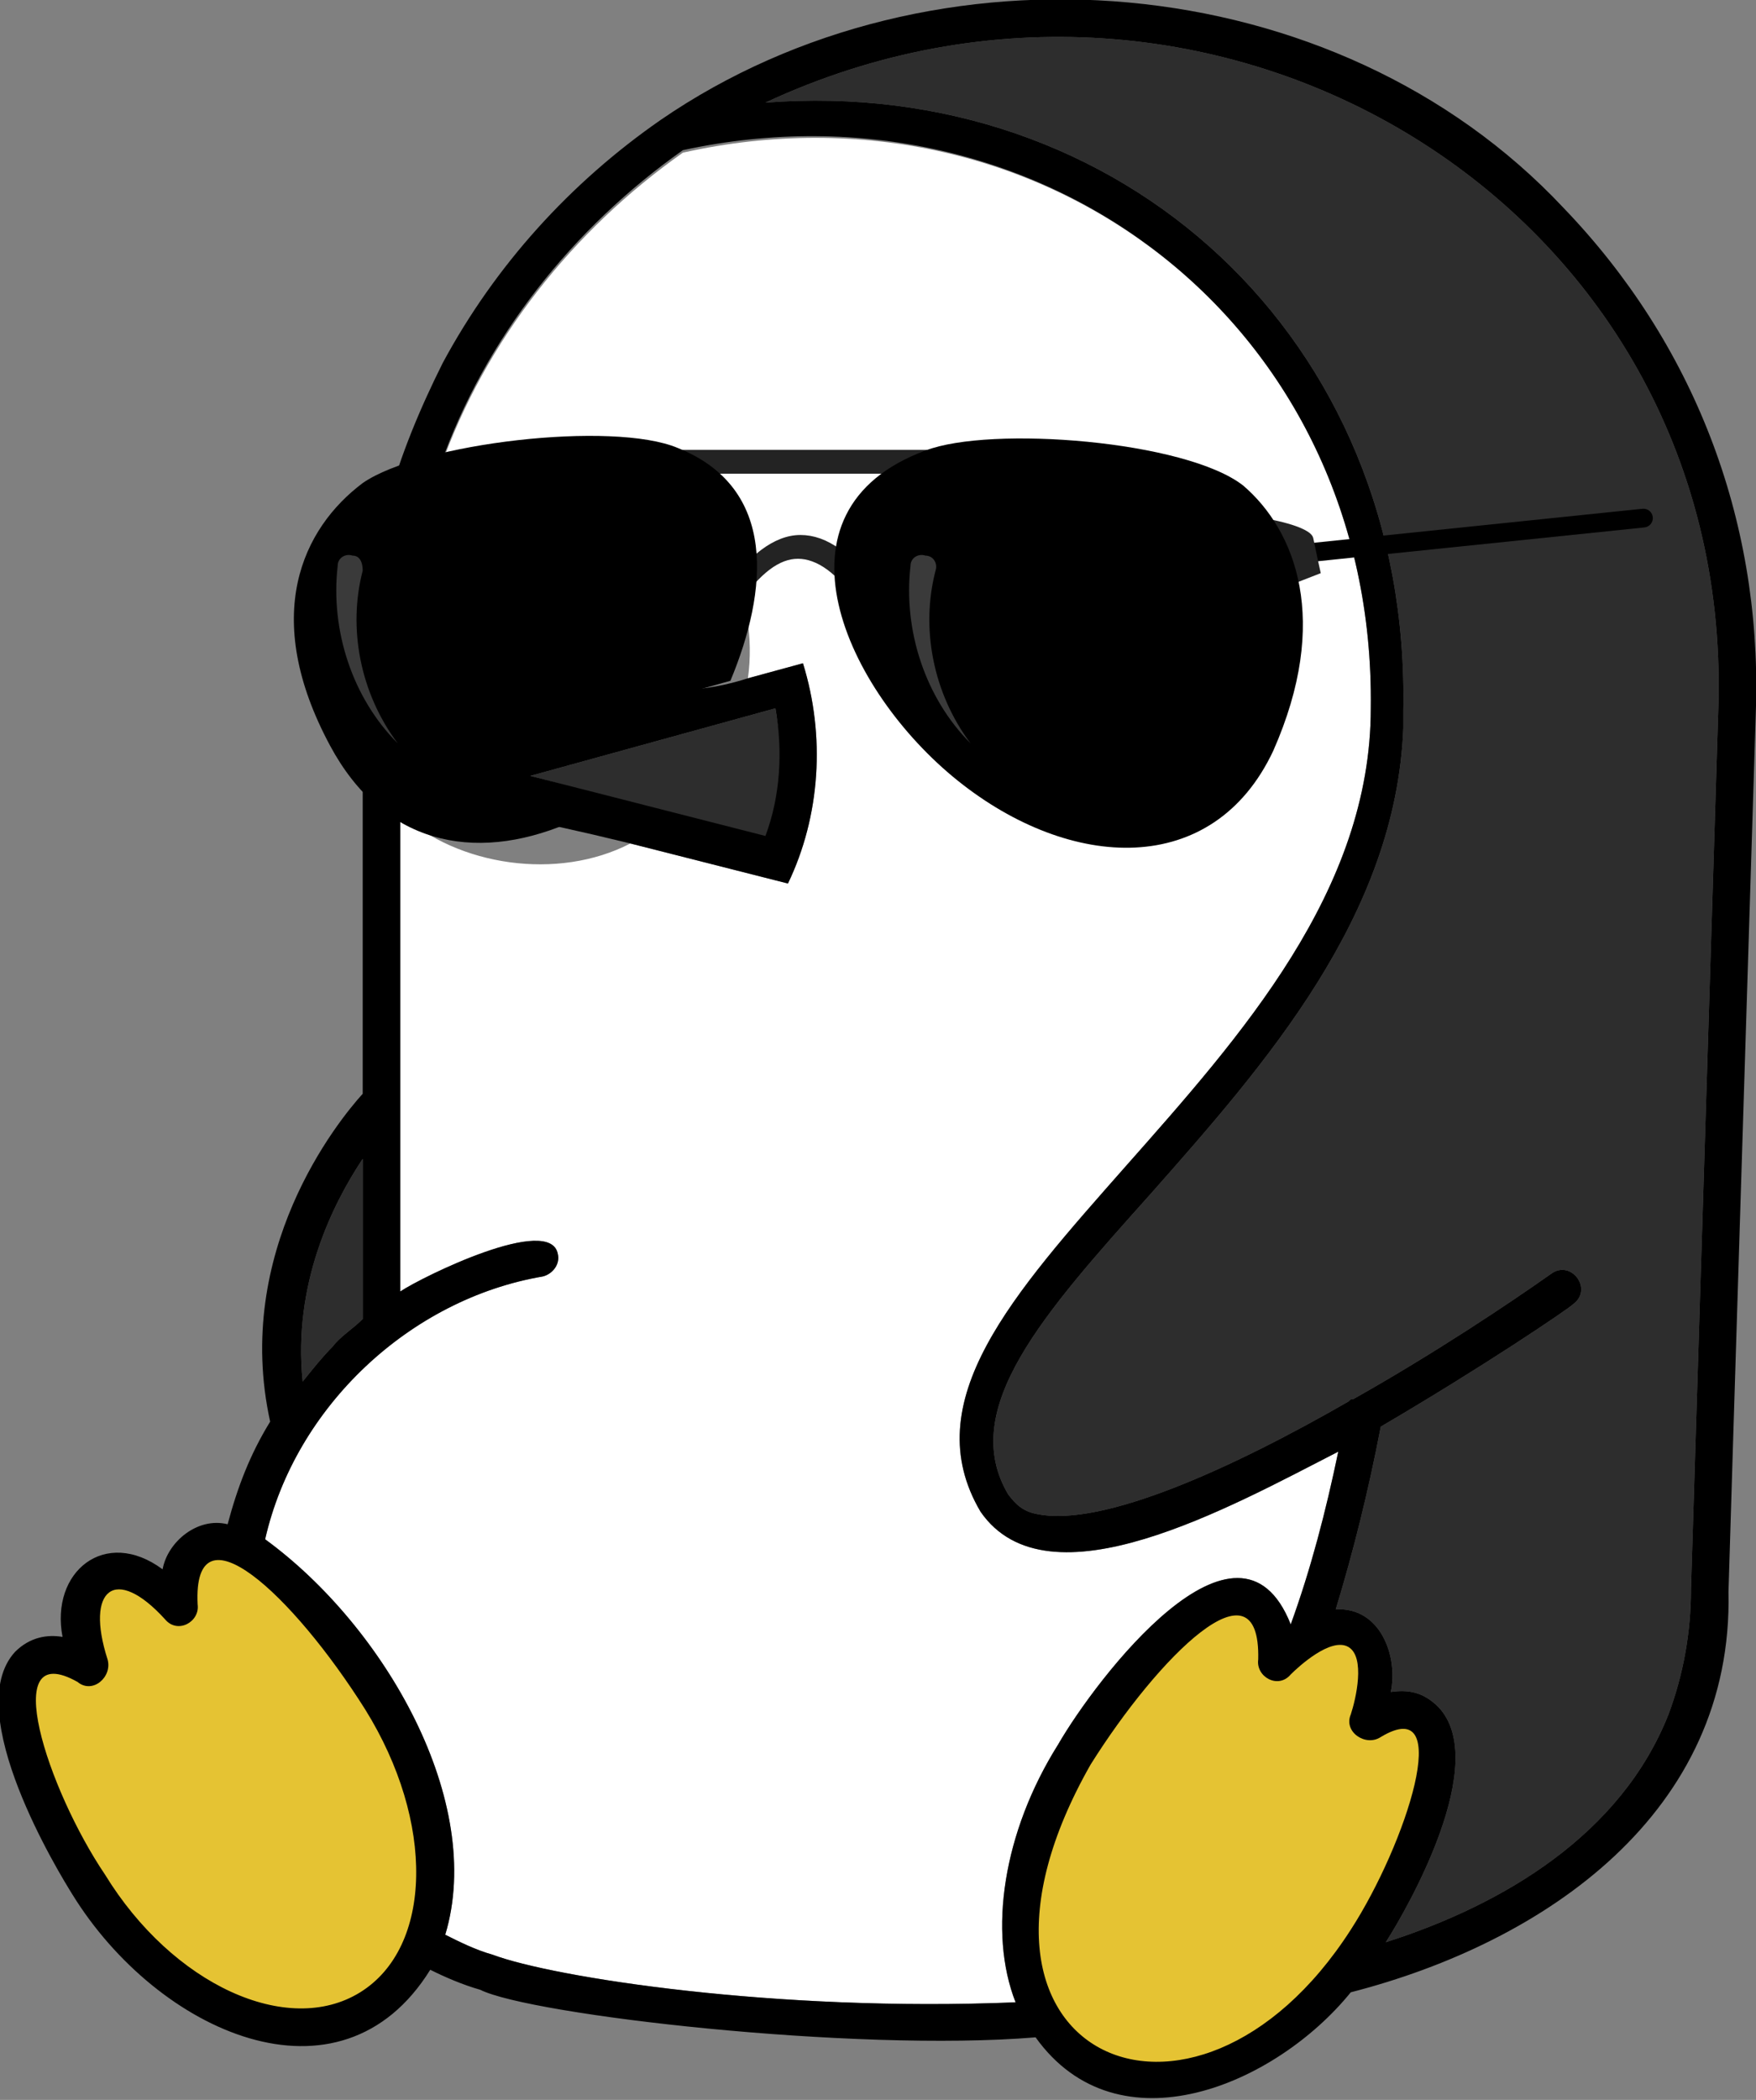 <?xml version="1.0" encoding="utf-8"?>
<!-- Generator: Adobe Illustrator 24.0.0, SVG Export Plug-In . SVG Version: 6.00 Build 0)  -->
<svg version="1.1" id="Sunglasses_1_" xmlns="http://www.w3.org/2000/svg" xmlns:xlink="http://www.w3.org/1999/xlink" x="0px"
	 y="0px" viewBox="0 0 70.2 83.9" style="enable-background:new 0 0 70.2 83.9;" xml:space="preserve">
<rect x="0" y="0" width="70.2" height="83.9" fill="#808080" stroke="none"/>
<style type="text/css">
	.sunglass-no-crown-st0{fill:#2D2D2D;}
	.sunglass-no-crown-st1{fill:#E5C333;}
	.sunglass-no-crown-st2{fill:#FFFFFF;}
	.sunglass-no-crown-st3{fill:none;stroke:#000000;stroke-width:0.75;stroke-linecap:round;stroke-miterlimit:10;}
	.sunglass-no-crown-st4{fill:#232323;stroke:#232323;stroke-width:0.25;stroke-miterlimit:10;}
	.sunglass-no-crown-st5{fill:#232323;}
	.sunglass-no-crown-st6{fill:#3A3A3A;}
</style>
<g id="Color">
	<path class="sunglass-no-crown-st0" d="M68.7,28.1c-1.1,35.4-1.1,35.4-1.1,35.4c0,1.7-0.3,3.4-0.9,5c-1.9,4.8-6.6,7.6-11.3,9.1
		c0.9-1.4,4.2-7.2,2.1-9.4c-0.6-0.6-1.2-0.7-1.9-0.6c0.3-1.4-0.4-3.4-2.2-3.3c0.7-2.3,1.3-4.7,1.8-7.3c4.1-2.4,7.5-4.7,7.7-4.9
		c0.8-0.6-0.1-1.8-0.9-1.2c-1.7,1.2-4.7,3.2-7.9,5c-0.1,0-0.1,0-0.2,0.1c-4.7,2.7-9.8,5-12.4,4.5c-0.6-0.1-0.9-0.4-1.2-0.8
		c-2-3.4,1.4-7.2,5.7-12c4.6-5.2,9.8-11.1,10.1-18.6h0c0-0.1,0-0.7,0-0.7C56.4,13.5,44.8,3,30.6,4.1C48.4-4.2,69.2,8.1,68.7,28.1z"
		/>
	<path class="sunglass-no-crown-st0" d="M14.5,46.3v6.4c-0.4,0.4-0.9,0.7-1.2,1.1c-0.4,0.4-0.8,0.9-1.2,1.4C11.7,51.3,13.3,48.1,14.5,46.3z"/>
	<path class="sunglass-no-crown-st0" d="M21.2,31l9.8-2.7c0.1,0.6,0.2,1.2,0.2,1.9c0,1.1-0.2,2.2-0.6,3.3L21.2,31z"/>
</g>
<g id="Shape">
	<g>
		<polygon class="sunglass-no-crown-st1" points="51,65.7 50.2,64.1 49.1,63.8 47.4,65.4 45.4,66.8 43.4,69.4 41.9,72.2 40.9,75.9 41.1,79.3 
			42.6,81.8 44.1,82.8 47.1,83.2 50.8,81.9 54.5,77.7 56.7,73.5 57.4,70 56.6,68.4 54.8,68.7 54.8,66 53.4,65 51.7,65.4 		"/>
		<polygon class="sunglass-no-crown-st1" points="7.2,64.3 5.6,63.1 4.4,62.9 3.4,63.8 3.4,65.4 2.9,66.3 1.2,66.6 0.7,67.4 0.7,69.1 3.6,75.3 
			6.1,78.3 9.1,80.8 12.1,81 14.8,80.2 16.9,77.7 17.4,73.5 16.3,70 14,66.2 12.1,63.8 10.2,62.2 8.5,61.7 7.3,63 		"/>
		<path class="sunglass-no-crown-st2" d="M40.6,80c-9.6,0.4-18.5-1-20.9-1.9c-0.7-0.2-1.3-0.5-1.9-0.8c1.6-5.3-2.4-12.3-7.2-15.8
			c1.2-5.3,5.8-9.6,11.1-10.5c0.4-0.1,0.7-0.5,0.6-0.9C22,48.5,16.9,51,16,51.6V32.5c2.3,2.1,6.3,2.7,9.2,1.2l6.3,1.6
			c1.3-2.7,1.5-5.9,0.6-8.8l-2.2,0.6c0.9-6.6-6.5-11.7-12.3-8.4c1.8-5.1,5.3-9.5,9.7-12.6C41.6,2.9,55,13,54.8,28.3
			c0,7.3-5.2,13.1-9.8,18.3c-4.5,5.1-8.4,9.4-5.8,13.8c2.7,3.9,10-0.2,14.3-2.4c-0.5,2.4-1.1,4.7-1.9,6.9c0,0,0,0,0,0
			c-2.1-5.3-7.8,2.2-9.3,4.8C40.1,73.2,39.5,77.2,40.6,80z"/>
		<path d="M62.5,8.3c-9.1-9.7-25.2-11-36.1-3.5c-3.6,2.5-6.6,5.8-8.7,9.7c-0.9,1.8-1.7,3.7-2.2,5.6c-2.7,2.6-3.2,7.5-1,10.6v13
			c-1,1.1-5.2,6.3-3.7,13.1c-0.8,1.3-1.3,2.6-1.7,4.1c-1.2-0.3-2.4,0.7-2.6,1.8c-2.3-1.7-4.5,0.1-4,2.7c-0.6-0.1-1.3,0-1.9,0.6
			c-2.2,2.4,1.8,8.9,2.3,9.7c3.4,5.5,10.7,8.8,14.3,3c0.6,0.3,1.3,0.6,2,0.8c2,1,14.9,2.5,22.2,1.9c3.3,4.6,9.6,1.9,12.6-1.8
			c7.8-2,15.3-7.2,15.1-16c0-0.2,1.1-35.4,1.1-35.4C70.4,20.7,67.7,13.7,62.5,8.3z M21.2,31l9.8-2.7c0.3,1.7,0.2,3.5-0.4,5.1
			L21.2,31z M14.5,46.3v6.4c-0.4,0.4-0.9,0.7-1.2,1.1c-0.4,0.4-0.8,0.9-1.2,1.4C11.7,51.3,13.3,48.1,14.5,46.3z M14.4,79.6
			c-2.9,1.8-7.5-0.3-10.2-4.7c-2.3-3.4-4.3-9.5-1.1-7.7c0.6,0.5,1.4-0.2,1.2-0.9c-0.9-2.8,0.3-3.8,2.3-1.6c0.5,0.6,1.4,0.1,1.3-0.6
			c-0.2-4.1,3.8-0.4,6.7,4.2C17.4,72.8,17.3,77.8,14.4,79.6z M40.6,80c-9.6,0.4-18.5-1-20.9-1.9c-0.7-0.2-1.3-0.5-1.9-0.8
			c1.6-5.3-2.4-12.3-7.2-15.8c1.2-5.3,5.8-9.6,11.1-10.5c0.4-0.1,0.7-0.5,0.6-0.9C22,48.5,16.9,51,16,51.6V32.5
			c-0.2-0.4,1-0.8,9.2,1.2l6.3,1.6c1.3-2.7,1.5-5.9,0.6-8.8l-2.2,0.6c-3.4,1.1-7,0.3-9.5-2c-2.6-2.5-2.8-5.7-2.8-6.5
			c1.8-5.1,5.3-9.5,9.7-12.6C41.6,2.9,55,13,54.8,28.3c0,7.3-5.2,13.1-9.8,18.3c-4.5,5.1-8.4,9.4-5.8,13.8c2.7,3.9,10-0.2,14.3-2.4
			c-0.5,2.4-1.1,4.7-1.9,6.9c0,0,0,0,0,0c-2.1-5.3-7.8,2.2-9.3,4.8C40.1,73.2,39.5,77.2,40.6,80z M54,77.1c-6.3,9.8-17,5-10.4-6.6
			c2.7-4.3,6.8-8.4,6.7-4.2c-0.1,0.7,0.8,1.2,1.3,0.6c0.3-0.3,1.6-1.5,2.3-1.1c0.7,0.4,0.3,2.1,0.1,2.7c-0.3,0.7,0.6,1.3,1.2,0.9
			C58.2,67.6,56.2,73.7,54,77.1z M68.7,28.1c-1.1,35.4-1.1,35.4-1.1,35.4c0,1.7-0.3,3.4-0.9,5c-1.9,4.8-6.6,7.6-11.3,9.1
			c0.9-1.4,4.2-7.2,2.1-9.4c-0.6-0.6-1.2-0.7-1.9-0.6c0.3-1.4-0.4-3.4-2.2-3.3c0.7-2.3,1.3-4.7,1.8-7.3c4.1-2.4,7.5-4.7,7.7-4.9
			c0.8-0.6-0.1-1.8-0.9-1.2c-1.7,1.2-4.7,3.2-7.9,5c-0.1,0-0.1,0-0.2,0.1c-4.7,2.7-9.8,5-12.4,4.5c-0.6-0.1-0.9-0.4-1.2-0.8
			c-2-3.4,1.4-7.2,5.7-12c4.6-5.2,9.8-11.1,10.1-18.6h0c0-0.1,0-0.7,0-0.7C56.4,13.5,44.8,3,30.6,4.1C48.4-4.2,69.2,8.1,68.7,28.1z"
			/>
	</g>
	<g id="Sunglasses">
		<line class="sunglass-no-crown-st3" x1="51.2" y1="22.2" x2="65.7" y2="20.7"/>
		<path class="sunglass-no-crown-st4" d="M34.4,24.1c-0.8-1.3-1.7-1.9-2.5-1.9c-0.8,0-1.6,0.6-2.5,1.9L29,23.7c1-1.4,2-2.2,3-2.2c1,0,2,0.7,3,2.2
			L34.4,24.1z"/>
		<path class="sunglass-no-crown-st4" d="M48.1,19.2l-10.9-0.4H26.5l-10.8,0.4c1.9-0.7,4.8-1.1,7.3-1.1c0.1,0,0.1,0,0.2,0l17.3,0c0,0,0.1,0,0.1,0
			C43.2,18.1,46.2,18.5,48.1,19.2z"/>
		<path class="sunglass-no-crown-st5" d="M50.5,20.7c0,0,1.9,0.3,2,0.8c0.1,0.5,0.3,1.4,0.3,1.4L51,23.6L50.5,20.7z"/>
		<path d="M38.3,31.2c4.5,3.6,10.2,3.9,12.6-1.2c2.3-5.2,0.9-8.8-1.2-10.6C47.4,17.6,39.6,17,37,18C30.5,20.4,33.8,27.6,38.3,31.2z"
			/>
		<path d="M15.3,31.1l13.9-3.9c1.5-3.6,1.9-7.7-2.1-9.3c-2.6-1.1-10.3-0.2-12.6,1.4c-2.4,1.8-4.1,5.3-1.3,10.5
			c2.1,3.9,5.7,4.7,9.5,3.1L15.3,31.1z"/>
		<g>
			<path class="sunglass-no-crown-st6" d="M14.5,22.8c-0.6,2.3-0.1,4.9,1.4,6.9c-1.8-1.8-2.7-4.5-2.4-7.1l0,0c0-0.3,0.3-0.5,0.6-0.4
				C14.4,22.2,14.5,22.5,14.5,22.8C14.5,22.8,14.5,22.8,14.5,22.8z"/>
		</g>
		<g>
			<path class="sunglass-no-crown-st6" d="M37.4,22.8c-0.6,2.3-0.1,4.9,1.4,6.9c-1.8-1.8-2.7-4.5-2.4-7.1l0,0c0-0.3,0.3-0.5,0.6-0.4
				C37.3,22.2,37.5,22.5,37.4,22.8C37.4,22.8,37.4,22.8,37.4,22.8z"/>
		</g>
	</g>
</g>
</svg>
